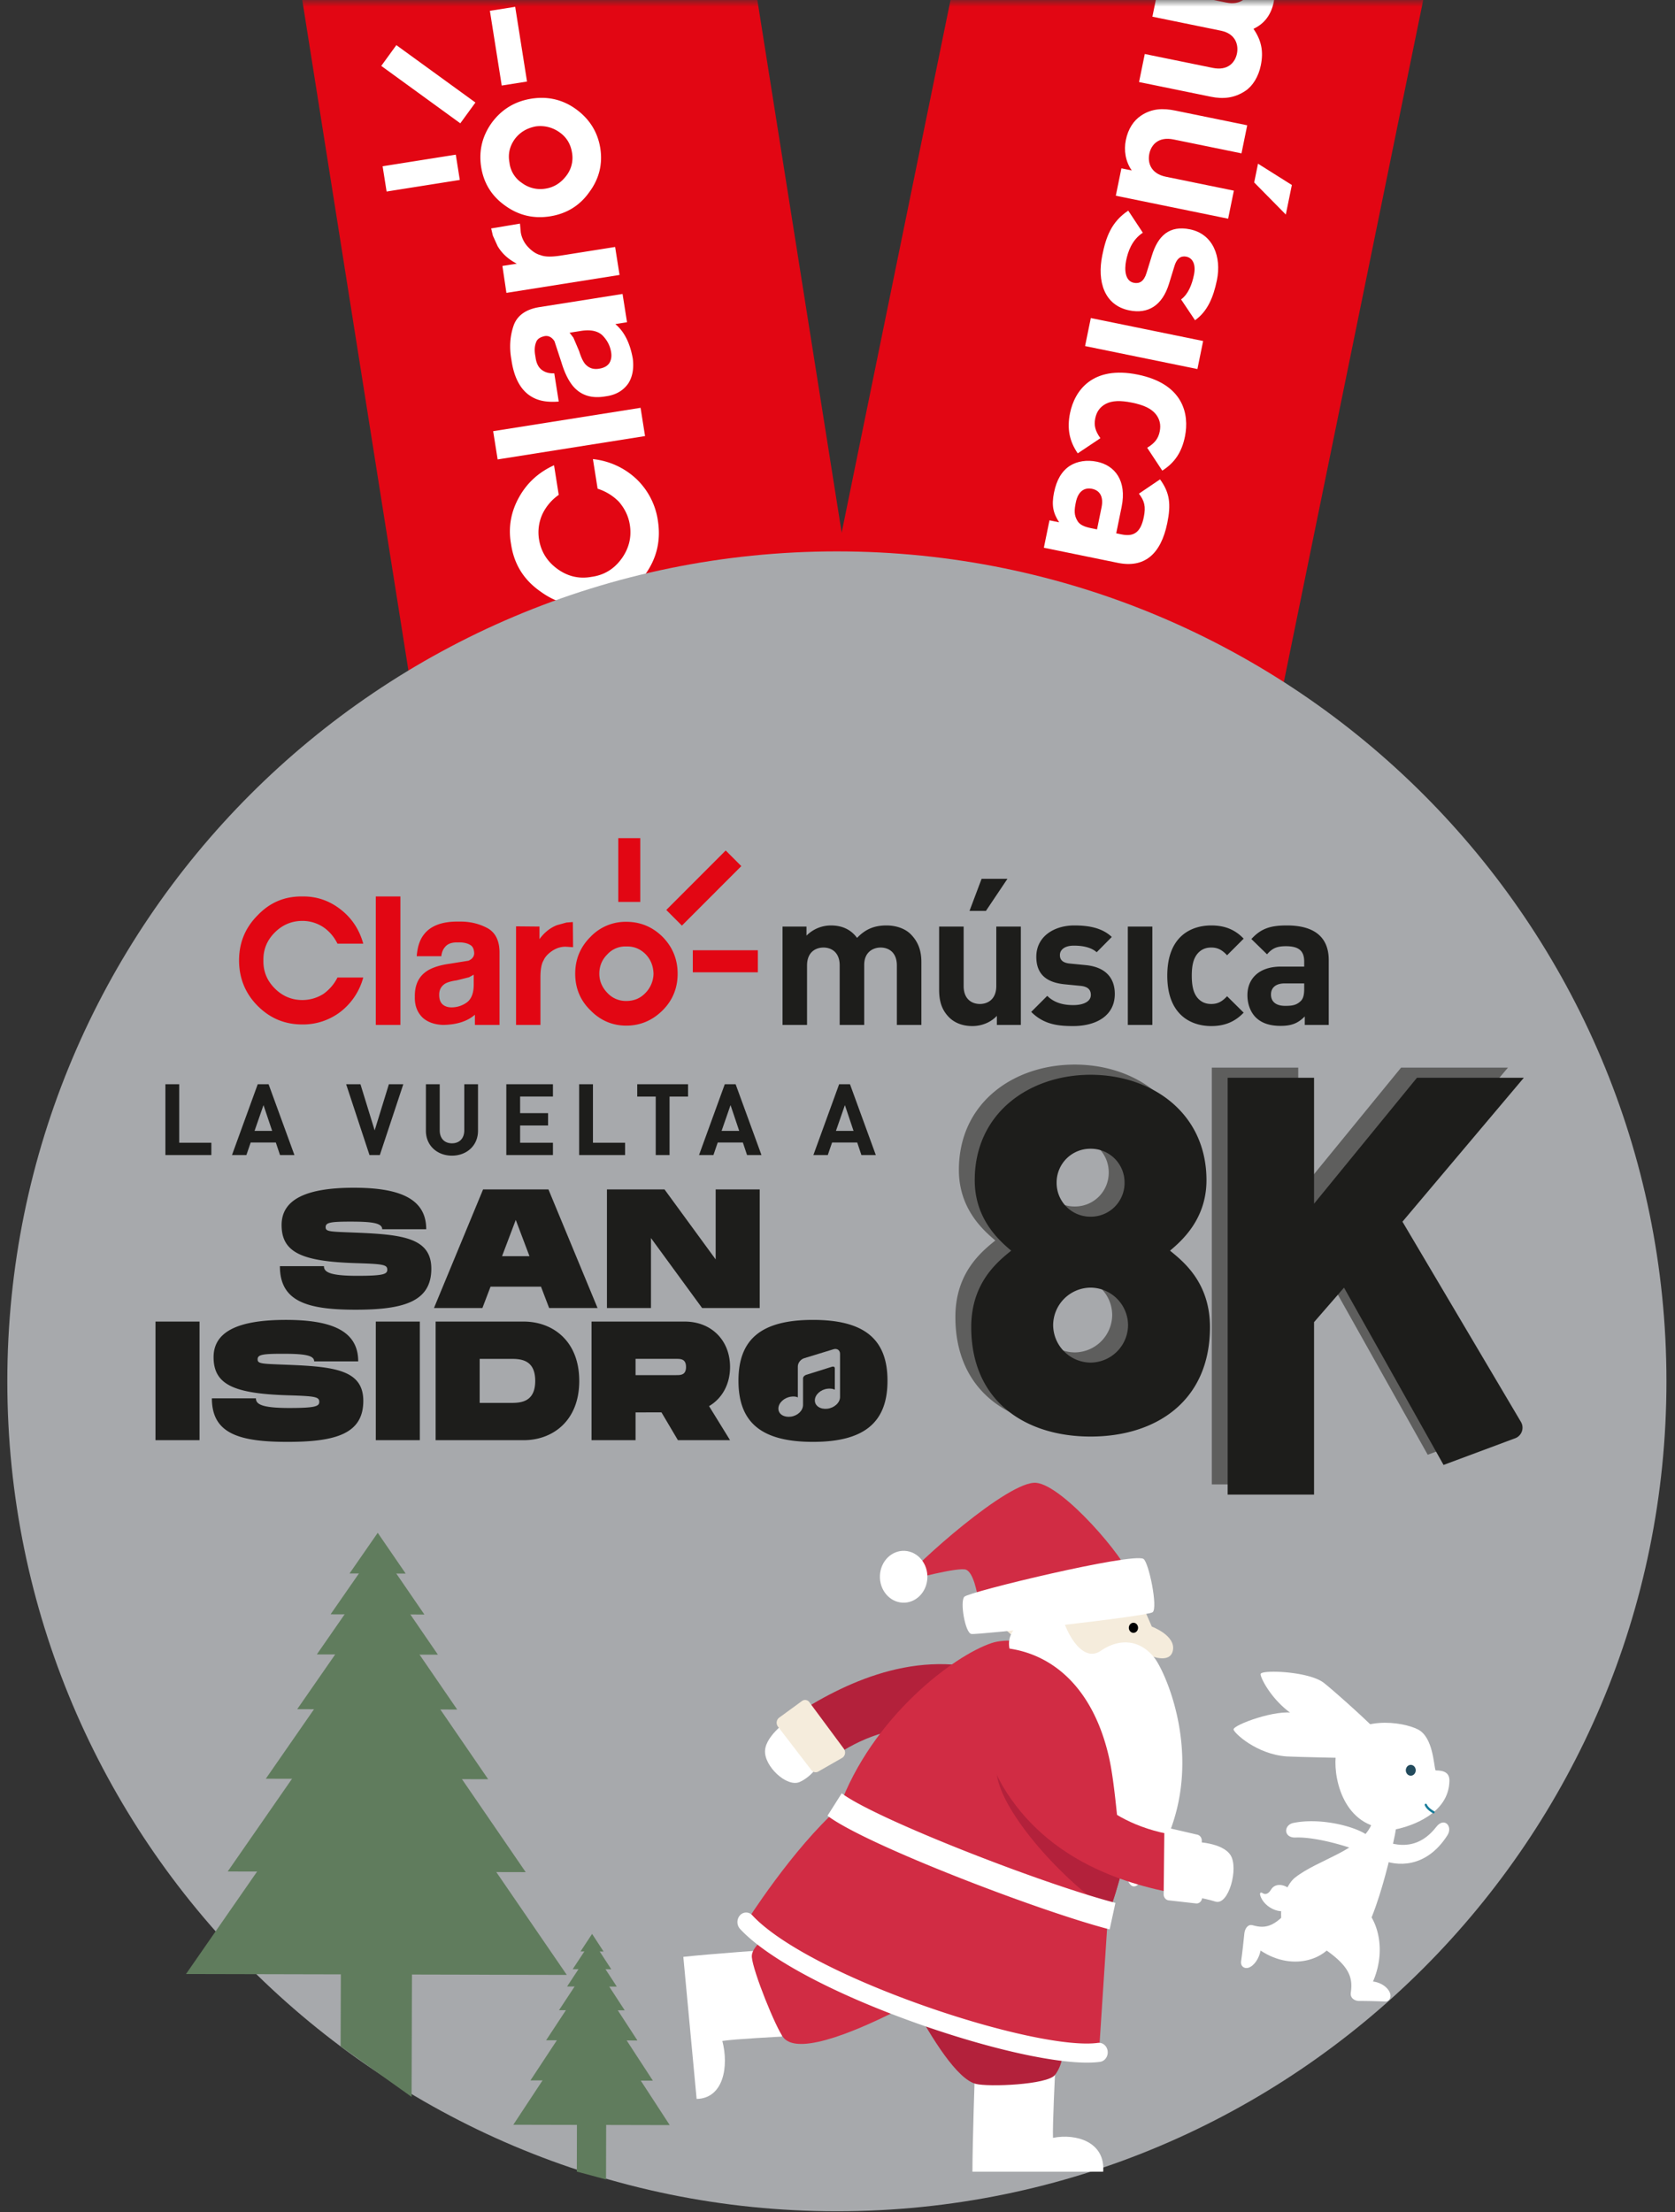 <svg xmlns="http://www.w3.org/2000/svg" xmlns:xlink="http://www.w3.org/1999/xlink" width="125" height="165" viewBox="0 0 125 165">
    <rect x="0" y="0" width="125" height="165" fill="#333333" stroke="none"/>
    <defs>
        <path id="a" d="M0 0h162.325v172H0z"/>
    </defs>
    <g fill="none" fill-rule="evenodd" transform="translate(-20)">
        <mask id="b" fill="#fff">
            <use xlink:href="#a"/>
        </mask>
        <g mask="url(#b)">
            <path fill="#E20613" d="M42.805-212.85l58.186 367.354-33.13 5.247L9.674-207.603z"/>
            <g fill="#FFF">
                <path d="M48.553 12.402l.298 1.885 5.462-.865-.299-1.885zM55.48 7.648l-5.902-4.282-1.126 1.55 5.899 4.282zM59.33 6.082L58.447.507l-1.888.3.883 5.574zM56.714 9.136c-.734 1.01-.995 2.131-.806 3.327.19 1.196.782 2.163 1.788 2.875 1.012.734 2.133.992 3.351.799 1.218-.193 2.206-.784 2.92-1.792.74-.989 1.02-2.094.831-3.29-.19-1.195-.801-2.179-1.813-2.912-.988-.716-2.11-.975-3.328-.782-1.218.193-2.204.785-2.943 1.775m5.025.721c.538.371.846.884.949 1.533a2.18 2.18 0 0 1-.433 1.73c-.396.52-.906.85-1.535.95a2.295 2.295 0 0 1-1.774-.426 2.098 2.098 0 0 1-.926-1.515c-.123-.646.015-1.228.406-1.768.379-.497.893-.806 1.559-.933a2.45 2.45 0 0 1 1.754.43M58.133 40.554c.22 1.523.947 2.697 2.21 3.576 1.245.904 2.606 1.227 4.129.986 1.502-.238 2.74-.973 3.644-2.217.888-1.22 1.218-2.561.977-4.08a5.343 5.343 0 0 0-1.641-3.128 5.584 5.584 0 0 0-3.204-1.445l.35 2.208a3.854 3.854 0 0 1 1.59.975c.436.512.711 1.071.814 1.72.148.932-.073 1.777-.62 2.53-.564.773-1.302 1.222-2.24 1.351-.93.168-1.774-.032-2.548-.593-.753-.547-1.223-1.282-1.37-2.214a3.281 3.281 0 0 1 .262-1.89 3.696 3.696 0 0 1 1.21-1.419l-.35-2.209c-1.125.511-2 1.294-2.6 2.365-.618 1.094-.827 2.27-.613 3.484M58.165 26.836c.203 1.422.747 2.354 1.588 2.803.524.29 1.164.375 1.944.315l-.334-2.108c-.371.018-.635-.066-.819-.182-.32-.178-.522-.52-.584-1.05-.092-.443-.064-.8.04-1.065.083-.263.311-.403.653-.478.283-.045.534.082.727.384l.519 1.58c.221.733.498 1.312.838 1.737.592.716 1.403.982 2.477.79.752-.098 1.324-.438 1.694-.993.298-.485.406-1.104.315-1.818-.204-1.15-.632-2.018-1.303-2.576l.873-.138-.334-2.11-6.212.983c-1.015.161-1.666.641-1.922 1.387-.27.791-.326 1.63-.16 2.539zm4.627-1.647l-.285-.37.852-.135c.729-.115 1.269.007 1.613.346.349.361.559.764.636 1.25.048.305.005.561-.124.788-.152.232-.399.376-.784.437-.425.067-.757-.047-1.035-.356-.154-.184-.31-.512-.442-.948l-.431-1.012zM56.803 32.163l.334 2.108 11.001-1.743-.334-2.108zM57.135 18.358c.312.53.779.975 1.433 1.31l-1.075.17.299 2.009 8.443-1.338-.33-2.087-4.04.64c-.69.11-1.19.104-1.524-.03-.346-.09-.652-.31-.927-.601a2.062 2.062 0 0 1-.55-1.097l-.06-.654-2.15.36.128.54.353.778z"/>
            </g>
            <path fill="#E20613" d="M75.25 76.71l76.787-375.56 33.86 6.923-76.785 375.56z"/>
            <g fill="#FFF">
                <path d="M105.43 4.028l5.07 1.036c1.141.234 1.676-.411 1.81-1.07.132-.644-.1-1.48-1.194-1.703L106 1.245l.427-2.092 5.069 1.036c1.142.234 1.676-.41 1.81-1.07.136-.66-.099-1.48-1.241-1.713l-5.068-1.036.427-2.092 8.383 1.714-.418 2.044-.773-.158c.452.662.6 1.496.441 2.269-.19.933-.683 1.62-1.515 2.003.595.859.762 1.681.548 2.727-.17.836-.599 1.537-1.16 1.908-.815.539-1.652.618-2.57.43l-5.357-1.095.428-2.092zM113.596 13.61l.286-1.4 2.525 1.59-.451 2.204-2.36-2.394zm-9.909-1.054l.772.158c-.468-.665-.6-1.496-.441-2.269.17-.836.583-1.456 1.144-1.828.815-.537 1.64-.554 2.556-.366l5.358 1.095-.428 2.093-5.068-1.036c-1.142-.234-1.676.41-1.811 1.07-.135.66.1 1.48 1.242 1.712l5.068 1.037-.428 2.092-8.382-1.714.418-2.044zM102.261 19.037c.27-1.319.658-2.48 1.937-3.325l1.088 1.647c-.833.55-1.114 1.432-1.246 2.076-.148.724-.061 1.53.567 1.658.418.085.754-.081.953-.727l.399-1.294c.453-1.483 1.304-2.281 2.849-1.965 1.737.355 2.357 2.074 2.009 3.78-.267 1.303-.715 2.352-1.636 3.001l-1.04-1.553c.533-.394.813-1.108.96-1.832.172-.837-.142-1.27-.56-1.355-.306-.062-.686-.007-.902.72l-.398 1.294c-.5 1.625-1.555 2.28-2.972 1.99-1.85-.378-2.412-2.136-2.008-4.115M101.404 23.724l8.382 1.713-.427 2.092-8.383-1.714zM99.853 30.815c.343-1.673 1.668-3.564 5.063-2.87 3.394.694 3.855 2.95 3.512 4.623-.236 1.159-.768 1.956-1.691 2.538l-1.126-1.705c.555-.34.824-.67.936-1.217.101-.499.003-.921-.304-1.303-.337-.404-.87-.664-1.755-.845-.885-.18-1.494-.154-1.962.086-.432.23-.689.58-.79 1.078-.112.547.005.957.383 1.487l-1.69 1.13c-.62-.899-.813-1.843-.576-3.002M101.868 39.488l.339-1.656c.154-.757-.114-1.248-.71-1.37-.579-.118-1.044.19-1.211 1.01-.119.58-.146.96.132 1.401.163.268.485.418 1 .524l.45.091zm-3.55-.675l.724.148c-.447-.678-.58-1.258-.383-2.224.194-.949.577-1.592 1.177-1.988.559-.355 1.285-.459 2.025-.308 1.335.273 2.242 1.414 1.844 3.362l-.405 1.979.418.085c.918.187 1.412-.18 1.639-1.29.165-.806.047-1.215-.363-1.752l1.576-1.068c.733 1.004.826 1.862.54 3.26-.48 2.35-1.728 3.37-3.69 2.969l-5.52-1.129.419-2.044z"/>
            </g>
            <path fill="#A7A9AC" d="M144.362 103.037c0 34.19-27.717 61.908-61.908 61.908-34.19 0-61.908-27.717-61.908-61.908 0-34.19 27.717-61.907 61.908-61.907 34.19 0 61.908 27.716 61.908 61.907"/>
            <path fill="#1D1D1B" d="M86.93 76.452v-4.435c0-1-.634-1.337-1.211-1.337-.564 0-1.226.337-1.226 1.295v4.477h-1.83v-4.435c0-1-.633-1.337-1.21-1.337-.578 0-1.226.337-1.226 1.337v4.435h-1.83v-7.335h1.788v.676a2.564 2.564 0 0 1 1.83-.76c.817 0 1.48.294 1.944.928.619-.647 1.281-.929 2.196-.929.732 0 1.394.24 1.803.648.592.591.802 1.281.802 2.084v4.688h-1.83zM93.576 67.948h-1.225l.902-2.394h1.929l-1.606 2.394zm.817 8.504v-.675c-.479.507-1.154.76-1.83.76-.732 0-1.324-.24-1.732-.647-.592-.592-.747-1.282-.747-2.085v-4.688h1.83v4.435c0 1 .635 1.338 1.212 1.338s1.224-.338 1.224-1.338v-4.435h1.832v7.335h-1.79zM100.082 76.537c-1.155 0-2.196-.127-3.126-1.056l1.197-1.197c.605.606 1.394.69 1.957.69.634 0 1.296-.21 1.296-.76 0-.366-.198-.62-.775-.676l-1.155-.113c-1.323-.126-2.14-.704-2.14-2.056 0-1.52 1.338-2.337 2.83-2.337 1.141 0 2.099.197 2.803.859l-1.127 1.14c-.423-.38-1.07-.492-1.704-.492-.732 0-1.041.338-1.041.704 0 .268.112.577.76.633l1.154.113c1.45.14 2.183.915 2.183 2.155 0 1.619-1.38 2.393-3.112 2.393M104.166 76.452h1.83v-7.335h-1.83zM110.39 76.537c-1.465 0-3.28-.789-3.28-3.76 0-2.97 1.815-3.745 3.28-3.745 1.013 0 1.774.31 2.421.985l-1.238 1.24c-.38-.409-.705-.578-1.184-.578-.436 0-.774.156-1.041.48-.282.352-.409.844-.409 1.618 0 .775.127 1.282.409 1.634.267.323.605.479 1.041.479.48 0 .803-.17 1.184-.578l1.238 1.225c-.647.676-1.408 1-2.422 1M117.33 73.355h-1.45c-.663 0-1.03.31-1.03.83 0 .508.34.845 1.057.845.507 0 .831-.042 1.155-.351.197-.183.267-.48.267-.93v-.394zm.041 3.097v-.633c-.492.493-.957.704-1.802.704-.83 0-1.436-.211-1.872-.648-.394-.408-.606-1-.606-1.647 0-1.169.802-2.126 2.506-2.126h1.732v-.366c0-.803-.394-1.155-1.365-1.155-.705 0-1.028.169-1.409.605l-1.168-1.14c.718-.788 1.422-1.014 2.647-1.014 2.056 0 3.126.873 3.126 2.59v4.83h-1.789z"/>
            <path fill="#E20613" d="M66.14 67.277h1.641v-4.758H66.14zM70.889 69.044l4.433-4.438-1.166-1.165-4.433 4.436zM71.702 72.528h4.855v-1.645h-4.855zM69.458 69.894c-.76-.76-1.677-1.133-2.719-1.133a3.615 3.615 0 0 0-2.683 1.133c-.76.76-1.13 1.678-1.13 2.74 0 1.06.37 1.979 1.13 2.721.74.762 1.642 1.15 2.683 1.15 1.042 0 1.96-.388 2.719-1.15.742-.742 1.112-1.66 1.112-2.721 0-1.062-.37-1.98-1.112-2.74m-1.289 4.172c-.388.408-.865.6-1.43.6a1.875 1.875 0 0 1-1.411-.6c-.39-.407-.602-.885-.602-1.432 0-.584.212-1.062.602-1.45a1.804 1.804 0 0 1 1.411-.583c.565-.019 1.042.177 1.447.583.372.388.566.866.584 1.45a2.108 2.108 0 0 1-.6 1.432M42.57 66.87c-1.323-.017-2.418.442-3.336 1.397-.935.937-1.393 2.05-1.393 3.376 0 1.308.458 2.46 1.393 3.395.918.918 2.013 1.38 3.336 1.38a4.6 4.6 0 0 0 2.878-.974 4.802 4.802 0 0 0 1.66-2.528h-1.924c-.247.496-.6.9-1.042 1.22a2.943 2.943 0 0 1-1.572.46c-.811 0-1.5-.3-2.065-.867-.58-.583-.864-1.271-.847-2.086-.017-.812.266-1.503.847-2.085.566-.566 1.254-.866 2.065-.866a2.82 2.82 0 0 1 1.572.477c.442.3.795.725 1.042 1.22h1.924c-.283-1.025-.83-1.875-1.66-2.528-.846-.673-1.817-1.008-2.878-.99M54.223 68.744c-1.236-.018-2.101.318-2.595.972-.317.407-.476.939-.53 1.61h1.837c.034-.318.141-.53.265-.671.193-.25.51-.374.97-.355.388-.019.689.053.9.176.212.106.3.32.318.62 0 .246-.142.443-.424.566l-1.413.228c-.653.09-1.182.248-1.589.479-.687.407-1.022 1.06-1.004 1.998-.018.652.194 1.184.616 1.573.371.319.883.494 1.502.513 1.005-.019 1.8-.266 2.364-.761v.76h1.838v-5.41c0-.884-.32-1.502-.92-1.82-.635-.336-1.34-.496-2.135-.478zM55 72.898l.352-.192v.741c0 .635-.176 1.077-.51 1.325a1.936 1.936 0 0 1-1.15.371c-.264 0-.476-.07-.652-.211-.176-.16-.265-.389-.265-.725 0-.37.142-.637.441-.832.177-.105.477-.194.865-.247l.919-.23zM48.044 76.452h1.836v-9.581h-1.836zM61.566 69.01c-.493.194-.934.53-1.306 1.042v-.937l-1.748-.016v7.354h1.819v-3.518c0-.602.071-1.025.23-1.292.122-.282.352-.512.636-.706.317-.213.652-.32 1.006-.32l.564.037-.016-1.876-.477.037-.708.195z"/>
            <path fill="#5E5E5D" d="M100.206 84.927a2.514 2.514 0 0 0-2.535 2.535 2.514 2.514 0 0 0 2.535 2.534 2.514 2.514 0 0 0 2.534-2.534 2.514 2.514 0 0 0-2.534-2.535m0 10.362a2.816 2.816 0 0 0-2.796 2.795 2.816 2.816 0 0 0 2.796 2.796A2.816 2.816 0 0 0 103 98.084a2.816 2.816 0 0 0-2.795-2.795m0 11.107c-4.883 0-8.908-2.646-8.908-8.162 0-3.318 1.975-4.883 2.981-5.703-.931-.783-2.72-2.386-2.72-5.256 0-5.031 4.1-7.864 8.647-7.864 4.547 0 8.647 2.833 8.647 7.864 0 2.87-1.789 4.473-2.72 5.256 1.006.82 2.981 2.385 2.981 5.703 0 5.516-4.025 8.162-8.908 8.162M126.546 108.515l-7.428-13.226-2.236 2.572v12.864h-6.449v-31.09h6.449v9.392l7.678-9.392h7.976l-9.057 10.734 8.841 14.936a.843.843 0 0 1-.43 1.22l-5.344 1.99z"/>
            <path fill="#1D1D1B" d="M101.388 85.688a2.513 2.513 0 0 0-2.535 2.534 2.514 2.514 0 0 0 2.535 2.535 2.514 2.514 0 0 0 2.534-2.535 2.513 2.513 0 0 0-2.534-2.534m0 10.361a2.816 2.816 0 0 0-2.795 2.796 2.816 2.816 0 0 0 2.795 2.795 2.816 2.816 0 0 0 2.795-2.795 2.816 2.816 0 0 0-2.795-2.796m0 11.108c-4.883 0-8.908-2.647-8.908-8.163 0-3.317 1.975-4.883 2.982-5.703-.932-.782-2.721-2.385-2.721-5.255 0-5.032 4.1-7.865 8.647-7.865 4.547 0 8.647 2.833 8.647 7.865 0 2.87-1.789 4.473-2.72 5.255 1.006.82 2.981 2.386 2.981 5.703 0 5.516-4.025 8.163-8.908 8.163M127.728 109.275L120.3 96.05l-2.236 2.572v12.865h-6.448V80.395h6.448v9.393l7.678-9.393h7.976l-9.057 10.735 8.842 14.935a.844.844 0 0 1-.432 1.22l-5.343 1.99zM32.343 86.159v-5.284h1.032v4.364h2.397v.92zM39.664 82.434l-.668 1.922h1.314l-.646-1.922zm1.232 3.725l-.312-.935h-1.877l-.32.935h-1.075l1.922-5.284h.809l1.929 5.284h-1.076zM48.346 86.159h-.772l-1.743-5.284h1.068l1.061 3.444 1.062-3.444h1.076zM53.728 86.204c-1.084 0-1.944-.735-1.944-1.855v-3.473h1.031v3.435c0 .609.356.972.913.972.556 0 .92-.363.92-.972v-3.435h1.024v3.473c0 1.12-.86 1.855-1.944 1.855M57.784 86.159v-5.284h3.48v.92h-2.449v1.24H60.9v.92h-2.085v1.284h2.449v.92zM63.22 86.159v-5.284h1.03v4.364h2.398v.92zM69.967 81.796v4.363h-1.032v-4.363h-1.38v-.92h3.792v.92zM74.518 82.434l-.668 1.922h1.314l-.646-1.922zm1.232 3.725l-.312-.935h-1.877l-.32.935h-1.075l1.922-5.284h.809l1.929 5.284H75.75zM83.052 82.434l-.668 1.922h1.313l-.645-1.922zm1.232 3.725l-.312-.935h-1.877l-.32.935H80.7l1.922-5.284h.809l1.929 5.284h-1.076zM44.175 94.448c0 .43.404.72 2.49.72 1.946 0 2.236-.126 2.236-.454 0-.38-.29-.43-2.363-.493-3.993-.127-5.523-.784-5.523-2.844 0-1.946 1.909-2.78 5.397-2.78 3.45 0 5.396.834 5.396 3.096h-3.286c0-.467-.758-.569-2.363-.569-1.542 0-1.858.076-1.858.418 0 .34.316.328 2.237.404 3.488.14 5.65.38 5.65 2.692 0 2.439-2.023 3.058-5.65 3.058-3.627 0-5.65-.619-5.65-3.248h3.287zM59.513 93.703l-1.023-2.705-1.024 2.705h2.047zm.86 2.274h-3.766L56 97.57h-3.614l3.665-8.847h4.878l3.665 8.847H60.98l-.607-1.593zM76.694 88.723v8.847h-4.297l-3.817-5.22v5.22h-3.286v-8.847h4.297l3.817 5.22v-5.22zM31.604 107.428h3.286V98.58h-3.286zM39.099 104.306c0 .43.404.72 2.49.72 1.946 0 2.236-.126 2.236-.455 0-.379-.29-.43-2.363-.492-3.994-.127-5.523-.784-5.523-2.844 0-1.946 1.908-2.78 5.397-2.78 3.45 0 5.396.834 5.396 3.096h-3.286c0-.468-.758-.569-2.363-.569-1.542 0-1.858.076-1.858.417 0 .341.316.329 2.237.405 3.488.139 5.65.379 5.65 2.692 0 2.439-2.023 3.058-5.65 3.058-3.627 0-5.65-.62-5.65-3.248H39.1zM48.044 107.428h3.286V98.58h-3.286zM59.942 103.004c0-1.642-1.162-1.642-1.87-1.642h-2.275v3.285h2.275c.708 0 1.87 0 1.87-1.643m3.286 0c0 3.008-2.01 4.424-4.145 4.424H52.51V98.58h6.572c2.136 0 4.145 1.416 4.145 4.423M67.43 102.575h3.032c.329 0 .733 0 .733-.607s-.404-.607-.733-.607H67.43v1.214zm5.484 2.312l1.567 2.54H70.59l-1.226-2.072H67.43v2.073h-3.286V98.58h6.951c2.01 0 3.387 1.416 3.387 3.387 0 1.289-.594 2.35-1.567 2.92zM82.945 102.992c0-.923-.329-1.757-2.275-1.757s-2.275.822-2.275 1.757c0 .948.341 1.782 2.275 1.782s2.275-.847 2.275-1.782m-7.836 0c0-3.071 1.669-4.537 5.561-4.537 3.88 0 5.561 1.478 5.561 4.537 0 3.07-1.68 4.562-5.56 4.562-3.893 0-5.562-1.479-5.562-4.562"/>
            <path fill="#1D1D1B" d="M76.721 105.498h7.358v-5.173H76.72z"/>
            <path fill="#A7A9AC" d="M82.209 100.642l-2.19.67c-.265.076-.48.352-.48.618v2.309s-.158-.107-.511-.057c-.52.073-.94.472-.94.89 0 .417.42.673.94.6.519-.074.9-.46.9-.878v-1.972c0-.185.222-.264.222-.264l1.935-.607s.215-.071.215.127v1.584s-.197-.114-.551-.072c-.519.064-.94.453-.94.871s.421.682.94.62c.52-.064.94-.454.94-.871v-3.224c0-.266-.215-.42-.48-.344"/>
            <path fill="#F5ECDC" d="M105.356 119.96l.599 1.372s1.782.657 1.577 1.764c-.206 1.108-1.822.352-1.822.352l-7.276 1.136-4.139-3.69 11.061-.935z"/>
            <path fill="#000" d="M104.241 121.404c-.01.207.137.384.327.395.19.01.352-.15.362-.358.01-.207-.137-.384-.327-.394-.19-.01-.352.15-.362.357"/>
            <path fill="#FFF" d="M98.738 154.602s-.197 3.926-.157 4.867c1.744-.344 3.912.315 3.746 2.523H92.57c0-2.154.184-7.51.184-7.51l5.984.12z"/>
            <path fill="#B3213B" d="M95.621 144.187c1.073 1.995 5.244 7.788 3.108 10.59-.558.733-4.969.912-5.913.665-1.385-.363-3.242-3.305-4.77-6.148-1.529-2.842 6.421-7.252 7.575-5.107"/>
            <path fill="#FFF" d="M78.355 151.916s-3.597.185-4.45.325c.49 1.86.111 4.28-1.918 4.326l-.993-10.598c1.963-.22 6.861-.564 6.861-.564l.5 6.511z"/>
            <path fill="#D12C44" d="M86.648 150.122c-1.931.95-6.994 3.363-8.183 1.865-.572-.72-2.276-4.948-2.359-6.005-.109-1.39 3.95-3.276 6.702-4.63 2.753-1.355 5.917 7.747 3.84 8.77"/>
            <path fill="#B3213B" d="M94.052 129.908c-3.775-1.185-7.568-2.07-12.536 1.61-.443-.554-2.02-2.615-2.583-3.353 3.45-2.275 8.982-5.25 14.916-3.51 5.935 1.739 3.724 6.36.203 5.253"/>
            <path fill="#FFF" d="M78.939 128.231s-1.76 1.156-1.846 2.333c-.087 1.176 1.628 2.784 2.584 2.36.963-.426 1.577-1.477 1.577-1.477l-2.315-3.216z"/>
            <path fill="#F5ECDC" d="M81.06 132.149a.39.39 0 0 1-.509-.11l-2.495-3.245a.479.479 0 0 1 .087-.666l1.707-1.245a.39.39 0 0 1 .552.091l2.571 3.47a.484.484 0 0 1 .084.375.45.45 0 0 1-.213.309l-1.783 1.02z"/>
            <path fill="#D12C44" d="M104.274 136.97c-.577 3.3-1.59 5.894-1.59 5.894l-.67 10.228c-4.856.671-21.927-4.963-26.33-9.717 0 0 3.453-5.465 6.936-8.534 2.458-6.755 8.567-11.358 11.402-12.286 2.01-.657 6.988.494 8.822 3.61 1.833 3.117 2.018 7.441 1.43 10.805"/>
            <path fill="#B3213B" d="M94.397 132.414c-.405-2.627 7.062 3.426 9.673 5.613a35.3 35.3 0 0 1-1.252 4.474c-2.76-1.574-7.93-6.907-8.42-10.087"/>
            <path fill="#FFF" d="M97.097 153.38c2.132.418 3.877.574 4.998.419.358-.05.611-.406.566-.797-.045-.39-.372-.667-.73-.617-2.214.306-7.459-.817-13.05-2.795-6.065-2.145-10.827-4.658-12.739-6.722a.614.614 0 0 0-.923.006.76.76 0 0 0 .006 1.007c2.05 2.213 7.004 4.854 13.253 7.065 3.143 1.112 6.141 1.95 8.619 2.435M106.142 123.65c-.998-1.26-2.484-1.538-3.997-.51-1.513 1.03-2.842-1.865-2.967-3.037-.587-.017-1.866.332-1.866.332s-2.34.772-1.975 2.539c3.335.496 6.236 3.02 7.404 8.023.869 3.723.729 11.446 2.391 9.367 5.73-7.166 1.944-15.534 1.01-16.713"/>
            <path fill="#D12C44" d="M104.355 117.642c-.334-1.338-4.989-6.835-7.027-7.034-2.039-.2-9.09 6.109-9.995 7.391.755-.214 4.238-1.135 4.768-.907.53.227.814 1.588.966 2.575l11.288-2.025"/>
            <path fill="#FFF" d="M85.666 117.52c-.048 1.067.704 1.975 1.682 2.028.978.054 1.81-.768 1.859-1.836.049-1.067-.705-1.976-1.682-2.029-.978-.053-1.81.768-1.859 1.836M105.327 116.28c.397.223 1.103 3.665.69 3.981-.415.316-13.074 1.71-13.532 1.621-.458-.087-.857-2.398-.523-2.773.334-.375 12.517-3.305 13.365-2.829"/>
            <path fill="#D12C44" d="M98.044 129.53c2.214 3.543 4.617 6.866 10.594 7.493.017.734.027 3.42.029 4.381-3.986-.651-9.985-2.213-13.537-7.686-3.553-5.474.85-7.492 2.914-4.187"/>
            <path fill="#FFF" d="M109.155 137.394s2.053.02 2.675.986c.622.965-.138 3.781-1.129 3.466-.99-.315-2.045-.398-2.045-.398l.499-4.054z"/>
            <path fill="#FFF" d="M109.357 136.855c.19.044.327.226.328.439l.026 4.237a.472.472 0 0 1-.136.337.391.391 0 0 1-.32.115l-2.044-.23c-.212-.025-.373-.222-.37-.456l.047-4.462a.468.468 0 0 1 .155-.347.388.388 0 0 1 .344-.09l1.97.457zM102.81 143.921l.43-1.98c-5.425-1.404-17.92-6.277-20.426-8.172l-1.061 1.674c2.864 2.167 15.854 7.133 21.057 8.478M122.93 129.32c-.666-.793-3.676-3.452-4.174-3.818-1.137-.834-4.589-.966-4.678-.637-.063.23.998 2.393 3.062 3.414.55.27 4.65 2.053 4.65 2.053l1.14-1.012zM120.889 141.787c1.516.336 2.83 3.107 1.574 6.022.546.061 1.088.394 1.263.848.112.288-.004.67-.405.644-.4-.026-1.592-.048-1.88-.043-.288.005-.697-.175-.635-.615.153-1.09-.042-1.955-2.023-3.3-1.98-1.345.17-3.984 2.106-3.556M121.676 138.195c-.731-.363-3.378-1.19-4.987-1.128-.92.035-.906-.937-.167-1.088 1.877-.383 4.228.163 5.284.766 1.057.604.48 1.753-.13 1.45"/>
            <path fill="#FFF" d="M125.83 129.011c1.125.588 1.162 2.674 1.301 3.049.716 0 1.042.226 1.034.781-.038 2.462-2.886 3.389-3.994 3.612l-1.844-.301c-2.722-1.058-2.954-4.982-2.466-5.873 1.313-2.398 4.837-1.859 5.969-1.268"/>
            <path fill="#187B99" d="M126.982 135.27c.032 0 .062-.02.075-.055.018-.045-.002-.098-.043-.117-.12-.056-.447-.28-.538-.503-.019-.045-.067-.066-.109-.045-.041.02-.06.073-.04.118.118.288.498.536.623.594.01.005.021.007.032.007"/>
            <path fill="#FFF" d="M119.724 144.423c-.466 1.611-3.129 2.745-5.65 1.075-.114.586-.475 1.14-.907 1.282-.274.09-.61-.076-.544-.508.066-.432.212-1.723.238-2.036.026-.313.233-.739.627-.625.978.281 1.785.16 3.22-1.849 1.433-2.008 3.61.605 3.016 2.661M123.084 137.253c.758.293 2.568.992 4.1-.979.596-.766 1.26-.042.829.63-1.612 2.516-3.843 2.307-4.944 1.806-1.1-.502-.615-1.701.015-1.457"/>
            <path fill="#FFF" d="M116.643 140.058c-1.118.881-1.759 4.284.333 5.104.812.317 3.118.525 3.875.163 1.743-.834 3.32-8.676 3.32-8.872.006-1.055-1.298-1.45-1.844-.301-.925 1.947-3.943 2.536-5.684 3.906"/>
            <path fill="#FFF" d="M116.418 141.065c-.474-.53-1.247-.644-1.561-.119-.224.375-.456.385-.644.263-.138-.089-.21-.002-.17.151.258.996 1.876 1.698 2.4.774.268-.472.188-.83-.025-1.07"/>
            <path fill="#234B5D" d="M124.938 132.202c.077.207.293.307.482.223.19-.084.281-.32.204-.526-.076-.207-.292-.307-.482-.223-.189.084-.28.32-.204.526"/>
            <path fill="#FFF" d="M121.778 129.758c-.88-.485-4.556-1.811-5.14-1.96-1.334-.343-4.606.867-4.582 1.208.015.241 1.707 1.854 3.97 2.012.6.042 5.013.127 5.013.127l.739-1.387z"/>
            <path fill="#FFF" d="M119.355 130.11c-.09.314-2.218.424-3.206.282-.99-.142-3.138-1.075-3.07-1.35.067-.273 2.807-.534 3.252-.482.444.053 3.184.99 3.024 1.55"/>
            <path fill="#607C5D" d="M63.322 145.567l.864-1.311.857 1.315z"/>
            <path fill="#607C5D" d="M62.74 146.886l1.445-2.192 1.431 2.198z"/>
            <path fill="#607C5D" d="M62.319 148.18l1.864-2.83 1.847 2.838z"/>
            <path fill="#607C5D" d="M61.717 149.946l2.463-3.736 2.44 3.747z"/>
            <path fill="#607C5D" d="M60.754 152.19l3.424-5.194 3.392 5.21z"/>
            <path fill="#607C5D" d="M59.586 155.183l4.588-6.962 4.547 6.982z"/>
            <path fill="#607C5D" d="M58.307 158.492l5.863-8.895 5.81 8.921z"/>
            <path fill="#607C5D" d="M65.227 162.572l-2.181-.586.019-7.428 2.18.005zM46.085 117.369l2.104-3.032 2.086 3.041z"/>
            <path fill="#607C5D" d="M44.67 120.418l3.516-5.067 3.486 5.082z"/>
            <path fill="#607C5D" d="M43.644 123.408l4.538-6.54 4.498 6.56z"/>
            <path fill="#607C5D" d="M42.18 127.493l5.995-8.638 5.944 8.665z"/>
            <path fill="#607C5D" d="M39.837 132.68l8.333-12.007 8.26 12.045z"/>
            <path fill="#607C5D" d="M36.993 139.6l11.168-16.094 11.071 16.143z"/>
            <path fill="#607C5D" d="M33.88 147.25l14.272-20.564 14.146 20.629z"/>
            <path fill="#607C5D" d="M50.716 156.414l-5.297-3.773.044-14.484 5.308.012z"/>
        </g>
    </g>
</svg>
